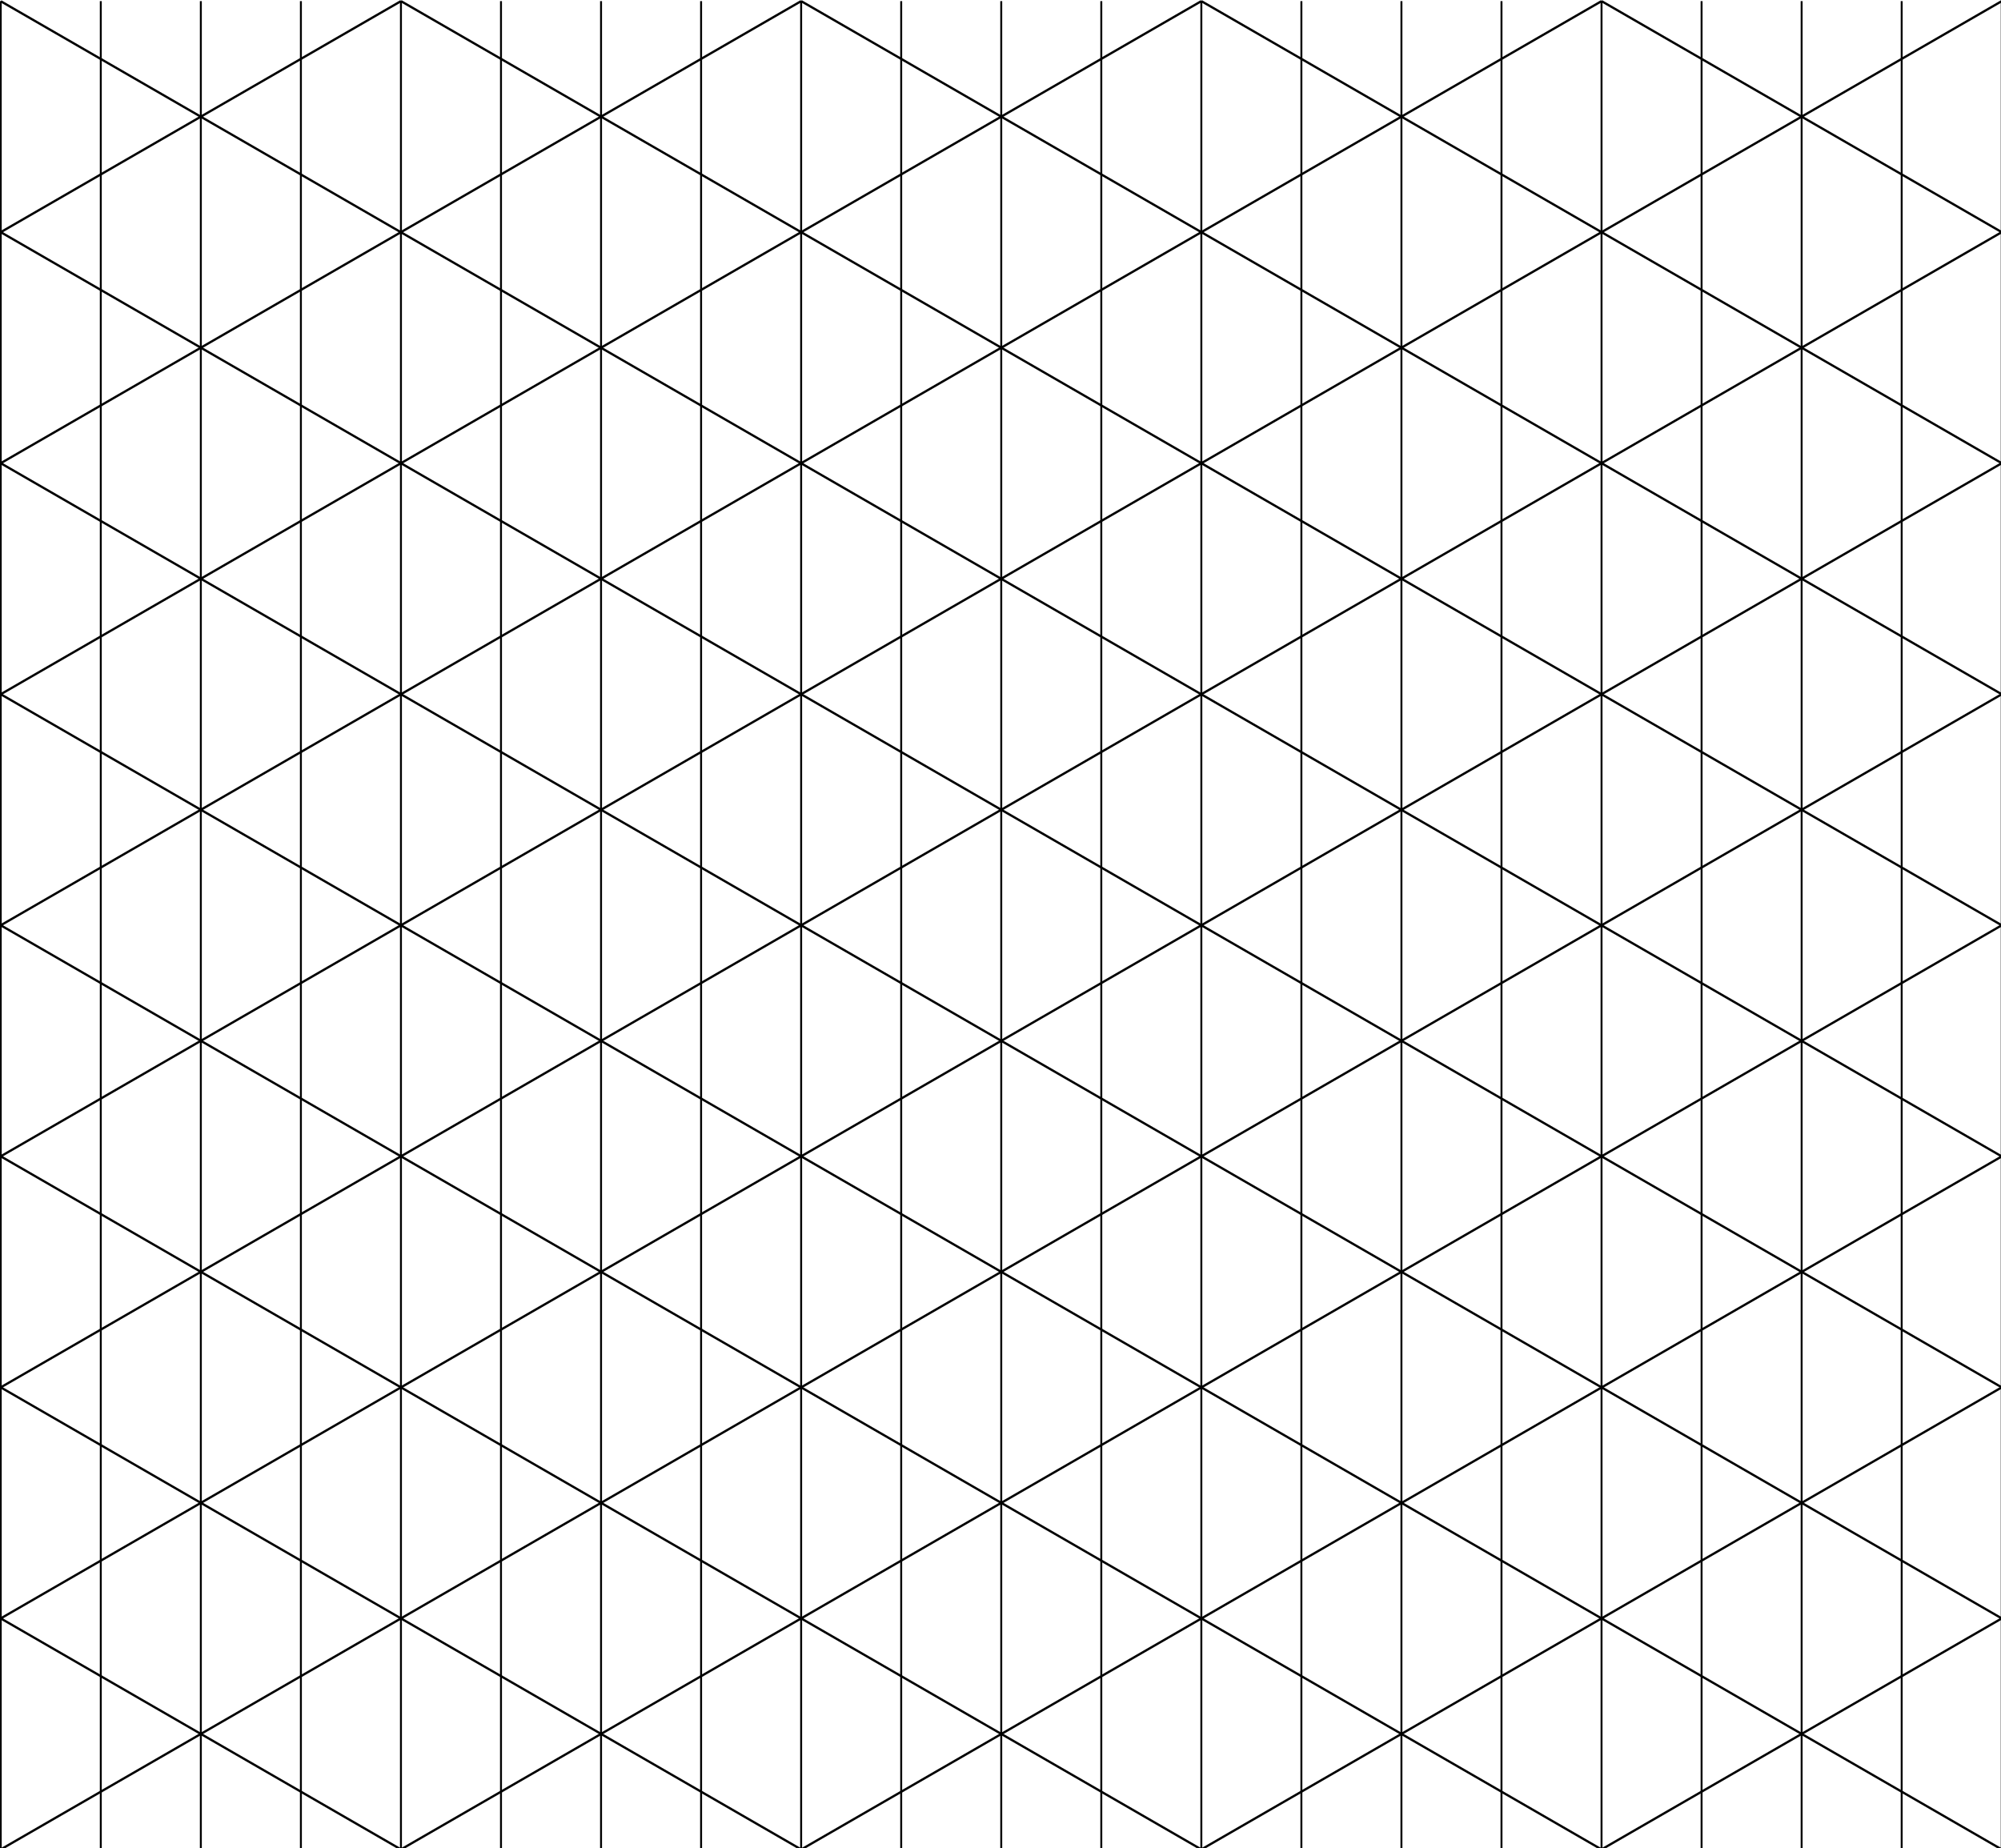 <?xml version="1.0" encoding="UTF-8" standalone="no"?>
<!-- Created with Inkscape (http://www.inkscape.org/) -->

<svg
   xmlns:dc="http://purl.org/dc/elements/1.1/"
   xmlns:cc="http://creativecommons.org/ns#"
   xmlns:rdf="http://www.w3.org/1999/02/22-rdf-syntax-ns#"
   xmlns:svg="http://www.w3.org/2000/svg"
   xmlns="http://www.w3.org/2000/svg"
   xmlns:sodipodi="http://sodipodi.sourceforge.net/DTD/sodipodi-0.dtd"
   xmlns:inkscape="http://www.inkscape.org/namespaces/inkscape"
   width="1000"
   height="923.752"
   viewBox="0 0 132.292 122.205"
   version="1.1"
   id="svg8"
   inkscape:version="0.92.2 5c3e80d, 2017-08-06"
   sodipodi:docname="isogrid.svg">
  <defs
     id="defs2" />
  <sodipodi:namedview
     id="base"
     pagecolor="#ffffff"
     bordercolor="#666666"
     borderopacity="1.0"
     inkscape:pageopacity="0.0"
     inkscape:pageshadow="2"
     inkscape:zoom="2.8"
     inkscape:cx="106.09285"
     inkscape:cy="881.70139"
     inkscape:document-units="mm"
     inkscape:current-layer="layer1"
     showgrid="false"
     units="px"
     inkscape:window-width="1684"
     inkscape:window-height="944"
     inkscape:window-x="-1"
     inkscape:window-y="0"
     inkscape:window-maximized="0"
     inkscape:snap-bbox="true"
     inkscape:bbox-paths="true"
     inkscape:bbox-nodes="true"
     inkscape:snap-bbox-edge-midpoints="true"
     inkscape:snap-bbox-midpoints="true"
     inkscape:object-paths="true"
     inkscape:snap-intersection-paths="true"
     inkscape:snap-smooth-nodes="true"
     inkscape:snap-midpoints="true"
     inkscape:snap-object-midpoints="true"
     inkscape:snap-center="true" />
  <g
     inkscape:label="Layer 1"
     inkscape:groupmode="layer"
     id="layer1"
     transform="translate(0,-52.591)">
    <g
       id="g1110"
       transform="matrix(0.5,0,0,0.5,-0.015,36.457)"
       style="stroke:#000000;stroke-opacity:1">
      <path
         inkscape:connector-curvature="0"
         id="path815"
         d="M 26.586,32.417 V 297"
         style="opacity:1;vector-effect:none;fill:none;fill-opacity:1;fill-rule:evenodd;stroke:#000000;stroke-width:0.256;stroke-linecap:butt;stroke-linejoin:miter;stroke-miterlimit:4;stroke-dasharray:none;stroke-dashoffset:0;stroke-opacity:1" />
      <path
         inkscape:connector-curvature="0"
         id="path815-8"
         d="M 13.357,32.417 V 297"
         style="opacity:1;vector-effect:none;fill:none;fill-opacity:1;fill-rule:evenodd;stroke:#000000;stroke-width:0.256;stroke-linecap:butt;stroke-linejoin:miter;stroke-miterlimit:4;stroke-dasharray:none;stroke-dashoffset:0;stroke-opacity:1" />
      <path
         inkscape:connector-curvature="0"
         id="path815-5"
         d="M 39.816,32.417 V 297"
         style="fill:none;fill-rule:evenodd;stroke:#000000;stroke-width:0.256;stroke-linecap:butt;stroke-linejoin:miter;stroke-miterlimit:4;stroke-dasharray:none;stroke-opacity:1" />
      <path
         inkscape:connector-curvature="0"
         id="path815-1"
         d="M 53.045,32.417 V 297"
         style="fill:none;fill-rule:evenodd;stroke:#000000;stroke-width:0.256;stroke-linecap:butt;stroke-linejoin:miter;stroke-miterlimit:4;stroke-dasharray:none;stroke-opacity:1" />
      <path
         inkscape:connector-curvature="0"
         id="path815-6"
         d="M 66.274,32.417 V 297"
         style="fill:none;fill-rule:evenodd;stroke:#000000;stroke-width:0.256;stroke-linecap:butt;stroke-linejoin:miter;stroke-miterlimit:4;stroke-dasharray:none;stroke-opacity:1" />
      <path
         inkscape:connector-curvature="0"
         id="path815-3"
         d="M 79.503,32.417 V 297"
         style="fill:none;fill-rule:evenodd;stroke:#000000;stroke-width:0.256;stroke-linecap:butt;stroke-linejoin:miter;stroke-miterlimit:4;stroke-dasharray:none;stroke-opacity:1" />
      <path
         inkscape:connector-curvature="0"
         id="path815-8-9"
         d="M 0.128,32.417 V 297"
         style="opacity:1;vector-effect:none;fill:none;fill-opacity:1;fill-rule:evenodd;stroke:#000000;stroke-width:0.256;stroke-linecap:butt;stroke-linejoin:miter;stroke-miterlimit:4;stroke-dasharray:none;stroke-dashoffset:0;stroke-opacity:1" />
      <path
         inkscape:connector-curvature="0"
         id="path815-9"
         d="M 119.191,32.417 V 297"
         style="opacity:1;vector-effect:none;fill:none;fill-opacity:1;fill-rule:evenodd;stroke:#000000;stroke-width:0.256;stroke-linecap:butt;stroke-linejoin:miter;stroke-miterlimit:4;stroke-dasharray:none;stroke-dashoffset:0;stroke-opacity:1" />
      <path
         inkscape:connector-curvature="0"
         id="path815-8-2"
         d="M 105.961,32.417 V 297"
         style="opacity:1;vector-effect:none;fill:none;fill-opacity:1;fill-rule:evenodd;stroke:#000000;stroke-width:0.256;stroke-linecap:butt;stroke-linejoin:miter;stroke-miterlimit:4;stroke-dasharray:none;stroke-dashoffset:0;stroke-opacity:1" />
      <path
         inkscape:connector-curvature="0"
         id="path815-5-9"
         d="M 132.42,32.417 V 297"
         style="fill:none;fill-rule:evenodd;stroke:#000000;stroke-width:0.256;stroke-linecap:butt;stroke-linejoin:miter;stroke-miterlimit:4;stroke-dasharray:none;stroke-opacity:1" />
      <path
         inkscape:connector-curvature="0"
         id="path815-1-1"
         d="M 145.649,32.417 V 297"
         style="fill:none;fill-rule:evenodd;stroke:#000000;stroke-width:0.256;stroke-linecap:butt;stroke-linejoin:miter;stroke-miterlimit:4;stroke-dasharray:none;stroke-opacity:1" />
      <path
         inkscape:connector-curvature="0"
         id="path815-6-0"
         d="M 158.878,32.417 V 297"
         style="fill:none;fill-rule:evenodd;stroke:#000000;stroke-width:0.256;stroke-linecap:butt;stroke-linejoin:miter;stroke-miterlimit:4;stroke-dasharray:none;stroke-opacity:1" />
      <path
         inkscape:connector-curvature="0"
         id="path815-3-9"
         d="M 172.107,32.417 V 297"
         style="fill:none;fill-rule:evenodd;stroke:#000000;stroke-width:0.256;stroke-linecap:butt;stroke-linejoin:miter;stroke-miterlimit:4;stroke-dasharray:none;stroke-opacity:1" />
      <path
         inkscape:connector-curvature="0"
         id="path815-8-9-3"
         d="M 92.732,32.417 V 297"
         style="opacity:1;vector-effect:none;fill:none;fill-opacity:1;fill-rule:evenodd;stroke:#000000;stroke-width:0.256;stroke-linecap:butt;stroke-linejoin:miter;stroke-miterlimit:4;stroke-dasharray:none;stroke-dashoffset:0;stroke-opacity:1" />
      <path
         inkscape:connector-curvature="0"
         id="path815-93"
         d="M 211.795,32.417 V 297"
         style="opacity:1;vector-effect:none;fill:none;fill-opacity:1;fill-rule:evenodd;stroke:#000000;stroke-width:0.256;stroke-linecap:butt;stroke-linejoin:miter;stroke-miterlimit:4;stroke-dasharray:none;stroke-dashoffset:0;stroke-opacity:1" />
      <path
         inkscape:connector-curvature="0"
         id="path815-8-0"
         d="M 198.566,32.417 V 297"
         style="opacity:1;vector-effect:none;fill:none;fill-opacity:1;fill-rule:evenodd;stroke:#000000;stroke-width:0.256;stroke-linecap:butt;stroke-linejoin:miter;stroke-miterlimit:4;stroke-dasharray:none;stroke-dashoffset:0;stroke-opacity:1" />
      <path
         inkscape:connector-curvature="0"
         id="path815-5-5"
         d="M 225.024,32.417 V 297"
         style="fill:none;fill-rule:evenodd;stroke:#000000;stroke-width:0.256;stroke-linecap:butt;stroke-linejoin:miter;stroke-miterlimit:4;stroke-dasharray:none;stroke-opacity:1" />
      <path
         inkscape:connector-curvature="0"
         id="path815-1-2"
         d="M 238.253,32.417 V 297"
         style="fill:none;fill-rule:evenodd;stroke:#000000;stroke-width:0.256;stroke-linecap:butt;stroke-linejoin:miter;stroke-miterlimit:4;stroke-dasharray:none;stroke-opacity:1" />
      <path
         inkscape:connector-curvature="0"
         id="path815-6-3"
         d="M 251.482,32.417 V 297"
         style="fill:none;fill-rule:evenodd;stroke:#000000;stroke-width:0.256;stroke-linecap:butt;stroke-linejoin:miter;stroke-miterlimit:4;stroke-dasharray:none;stroke-opacity:1" />
      <path
         inkscape:connector-curvature="0"
         id="path815-3-8"
         d="M 264.711,32.417 V 297"
         style="fill:none;fill-rule:evenodd;stroke:#000000;stroke-width:0.256;stroke-linecap:butt;stroke-linejoin:miter;stroke-miterlimit:4;stroke-dasharray:none;stroke-opacity:1" />
      <path
         inkscape:connector-curvature="0"
         id="path815-8-9-7"
         d="M 185.336,32.417 V 297"
         style="opacity:1;vector-effect:none;fill:none;fill-opacity:1;fill-rule:evenodd;stroke:#000000;stroke-width:0.256;stroke-linecap:butt;stroke-linejoin:miter;stroke-miterlimit:4;stroke-dasharray:none;stroke-dashoffset:0;stroke-opacity:1" />
      <path
         inkscape:connector-curvature="0"
         id="path815-8-9-36"
         d="M 269.318,187.847 0.139,32.436"
         style="opacity:1;vector-effect:none;fill:none;fill-opacity:1;fill-rule:evenodd;stroke:#000000;stroke-width:0.301;stroke-linecap:butt;stroke-linejoin:miter;stroke-miterlimit:4;stroke-dasharray:none;stroke-dashoffset:0;stroke-opacity:1" />
      <path
         inkscape:connector-curvature="0"
         id="path815-8-9-36-8"
         d="M 322.224,187.827 53.045,32.417"
         style="opacity:1;vector-effect:none;fill:none;fill-opacity:1;fill-rule:evenodd;stroke:#000000;stroke-width:0.301;stroke-linecap:butt;stroke-linejoin:miter;stroke-miterlimit:4;stroke-dasharray:none;stroke-dashoffset:0;stroke-opacity:1" />
      <path
         inkscape:connector-curvature="0"
         id="path815-8-9-36-9"
         d="M 375.14,187.827 105.961,32.417"
         style="opacity:1;vector-effect:none;fill:none;fill-opacity:1;fill-rule:evenodd;stroke:#000000;stroke-width:0.301;stroke-linecap:butt;stroke-linejoin:miter;stroke-miterlimit:4;stroke-dasharray:none;stroke-dashoffset:0;stroke-opacity:1" />
      <path
         inkscape:connector-curvature="0"
         id="path815-8-9-36-88"
         d="M 428.057,187.827 158.878,32.417"
         style="opacity:1;vector-effect:none;fill:none;fill-opacity:1;fill-rule:evenodd;stroke:#000000;stroke-width:0.301;stroke-linecap:butt;stroke-linejoin:miter;stroke-miterlimit:4;stroke-dasharray:none;stroke-dashoffset:0;stroke-opacity:1" />
      <path
         inkscape:connector-curvature="0"
         id="path815-8-9-36-5"
         d="M 480.974,187.827 211.795,32.417"
         style="opacity:1;vector-effect:none;fill:none;fill-opacity:1;fill-rule:evenodd;stroke:#000000;stroke-width:0.301;stroke-linecap:butt;stroke-linejoin:miter;stroke-miterlimit:4;stroke-dasharray:none;stroke-dashoffset:0;stroke-opacity:1" />
      <path
         inkscape:connector-curvature="0"
         id="path815-8-9-36-93"
         d="M -4.467,187.827 264.711,32.417"
         style="opacity:1;vector-effect:none;fill:none;fill-opacity:1;fill-rule:evenodd;stroke:#000000;stroke-width:0.301;stroke-linecap:butt;stroke-linejoin:miter;stroke-miterlimit:4;stroke-dasharray:none;stroke-dashoffset:0;stroke-opacity:1" />
      <path
         inkscape:connector-curvature="0"
         id="path815-8-9-36-93-9"
         d="M -57.384,187.827 211.795,32.417"
         style="opacity:1;vector-effect:none;fill:none;fill-opacity:1;fill-rule:evenodd;stroke:#000000;stroke-width:0.301;stroke-linecap:butt;stroke-linejoin:miter;stroke-miterlimit:4;stroke-dasharray:none;stroke-dashoffset:0;stroke-opacity:1" />
      <path
         inkscape:connector-curvature="0"
         id="path815-8-9-36-93-93"
         d="M -110.301,187.827 158.878,32.417"
         style="opacity:1;vector-effect:none;fill:none;fill-opacity:1;fill-rule:evenodd;stroke:#000000;stroke-width:0.301;stroke-linecap:butt;stroke-linejoin:miter;stroke-miterlimit:4;stroke-dasharray:none;stroke-dashoffset:0;stroke-opacity:1" />
      <path
         inkscape:connector-curvature="0"
         id="path815-8-9-36-93-5"
         d="M -163.217,187.827 105.961,32.417"
         style="opacity:1;vector-effect:none;fill:none;fill-opacity:1;fill-rule:evenodd;stroke:#000000;stroke-width:0.301;stroke-linecap:butt;stroke-linejoin:miter;stroke-miterlimit:4;stroke-dasharray:none;stroke-dashoffset:0;stroke-opacity:1" />
      <path
         inkscape:connector-curvature="0"
         id="path815-8-9-36-93-95"
         d="M -216.134,187.827 53.045,32.417"
         style="opacity:1;vector-effect:none;fill:none;fill-opacity:1;fill-rule:evenodd;stroke:#000000;stroke-width:0.301;stroke-linecap:butt;stroke-linejoin:miter;stroke-miterlimit:4;stroke-dasharray:none;stroke-dashoffset:0;stroke-opacity:1" />
      <path
         inkscape:connector-curvature="0"
         id="path815-8-9-36-93-3"
         d="M -4.467,218.379 264.711,62.968"
         style="opacity:1;vector-effect:none;fill:none;fill-opacity:1;fill-rule:evenodd;stroke:#000000;stroke-width:0.301;stroke-linecap:butt;stroke-linejoin:miter;stroke-miterlimit:4;stroke-dasharray:none;stroke-dashoffset:0;stroke-opacity:1" />
      <path
         inkscape:connector-curvature="0"
         id="path815-8-9-36-93-6"
         d="M -4.467,248.93 264.711,93.52"
         style="opacity:1;vector-effect:none;fill:none;fill-opacity:1;fill-rule:evenodd;stroke:#000000;stroke-width:0.301;stroke-linecap:butt;stroke-linejoin:miter;stroke-miterlimit:4;stroke-dasharray:none;stroke-dashoffset:0;stroke-opacity:1" />
      <path
         inkscape:connector-curvature="0"
         id="path815-8-9-36-93-8"
         d="M -4.467,279.482 264.711,124.071"
         style="opacity:1;vector-effect:none;fill:none;fill-opacity:1;fill-rule:evenodd;stroke:#000000;stroke-width:0.301;stroke-linecap:butt;stroke-linejoin:miter;stroke-miterlimit:4;stroke-dasharray:none;stroke-dashoffset:0;stroke-opacity:1" />
      <path
         inkscape:connector-curvature="0"
         id="path815-8-9-36-93-57"
         d="M -4.467,310.033 264.711,154.622"
         style="opacity:1;vector-effect:none;fill:none;fill-opacity:1;fill-rule:evenodd;stroke:#000000;stroke-width:0.301;stroke-linecap:butt;stroke-linejoin:miter;stroke-miterlimit:4;stroke-dasharray:none;stroke-dashoffset:0;stroke-opacity:1" />
      <path
         inkscape:connector-curvature="0"
         id="path815-8-9-36-93-1"
         d="M -4.467,340.597 264.711,185.187"
         style="opacity:1;vector-effect:none;fill:none;fill-opacity:1;fill-rule:evenodd;stroke:#000000;stroke-width:0.301;stroke-linecap:butt;stroke-linejoin:miter;stroke-miterlimit:4;stroke-dasharray:none;stroke-dashoffset:0;stroke-opacity:1" />
      <path
         inkscape:connector-curvature="0"
         id="path815-8-9-36-0"
         d="M 269.307,218.379 0.128,62.968"
         style="opacity:1;vector-effect:none;fill:none;fill-opacity:1;fill-rule:evenodd;stroke:#000000;stroke-width:0.301;stroke-linecap:butt;stroke-linejoin:miter;stroke-miterlimit:4;stroke-dasharray:none;stroke-dashoffset:0;stroke-opacity:1" />
      <path
         inkscape:connector-curvature="0"
         id="path815-8-9-36-6"
         d="M 269.307,248.93 0.128,93.52"
         style="opacity:1;vector-effect:none;fill:none;fill-opacity:1;fill-rule:evenodd;stroke:#000000;stroke-width:0.301;stroke-linecap:butt;stroke-linejoin:miter;stroke-miterlimit:4;stroke-dasharray:none;stroke-dashoffset:0;stroke-opacity:1" />
      <path
         inkscape:connector-curvature="0"
         id="path815-8-9-36-03"
         d="M 269.307,279.482 0.128,124.071"
         style="opacity:1;vector-effect:none;fill:none;fill-opacity:1;fill-rule:evenodd;stroke:#000000;stroke-width:0.301;stroke-linecap:butt;stroke-linejoin:miter;stroke-miterlimit:4;stroke-dasharray:none;stroke-dashoffset:0;stroke-opacity:1" />
      <path
         inkscape:connector-curvature="0"
         id="path815-8-9-36-3"
         d="M 269.307,310.033 0.128,154.622"
         style="opacity:1;vector-effect:none;fill:none;fill-opacity:1;fill-rule:evenodd;stroke:#000000;stroke-width:0.301;stroke-linecap:butt;stroke-linejoin:miter;stroke-miterlimit:4;stroke-dasharray:none;stroke-dashoffset:0;stroke-opacity:1" />
      <path
         inkscape:connector-curvature="0"
         id="path815-8-9-36-50"
         d="M 269.307,340.584 0.128,185.174"
         style="opacity:1;vector-effect:none;fill:none;fill-opacity:1;fill-rule:evenodd;stroke:#000000;stroke-width:0.301;stroke-linecap:butt;stroke-linejoin:miter;stroke-miterlimit:4;stroke-dasharray:none;stroke-dashoffset:0;stroke-opacity:1" />
      <path
         inkscape:connector-curvature="0"
         id="path815-8-9-36-2"
         d="M 269.307,371.136 0.128,215.725"
         style="opacity:1;vector-effect:none;fill:none;fill-opacity:1;fill-rule:evenodd;stroke:#000000;stroke-width:0.301;stroke-linecap:butt;stroke-linejoin:miter;stroke-miterlimit:4;stroke-dasharray:none;stroke-dashoffset:0;stroke-opacity:1" />
      <path
         inkscape:connector-curvature="0"
         id="path815-8-9-36-32"
         d="M 269.307,401.687 0.128,246.277"
         style="opacity:1;vector-effect:none;fill:none;fill-opacity:1;fill-rule:evenodd;stroke:#000000;stroke-width:0.301;stroke-linecap:butt;stroke-linejoin:miter;stroke-miterlimit:4;stroke-dasharray:none;stroke-dashoffset:0;stroke-opacity:1" />
      <path
         inkscape:connector-curvature="0"
         id="path815-8-9-36-7"
         d="M 269.307,432.239 0.128,276.828"
         style="opacity:1;vector-effect:none;fill:none;fill-opacity:1;fill-rule:evenodd;stroke:#000000;stroke-width:0.301;stroke-linecap:butt;stroke-linejoin:miter;stroke-miterlimit:4;stroke-dasharray:none;stroke-dashoffset:0;stroke-opacity:1" />
      <path
         inkscape:connector-curvature="0"
         id="path815-8-9-36-93-1-1"
         d="M -4.467,371.136 264.711,215.725"
         style="opacity:1;vector-effect:none;fill:none;fill-opacity:1;fill-rule:evenodd;stroke:#000000;stroke-width:0.301;stroke-linecap:butt;stroke-linejoin:miter;stroke-miterlimit:4;stroke-dasharray:none;stroke-dashoffset:0;stroke-opacity:1" />
      <path
         inkscape:connector-curvature="0"
         id="path815-8-9-36-93-1-0"
         d="M -4.467,401.687 264.711,246.277"
         style="opacity:1;vector-effect:none;fill:none;fill-opacity:1;fill-rule:evenodd;stroke:#000000;stroke-width:0.301;stroke-linecap:butt;stroke-linejoin:miter;stroke-miterlimit:4;stroke-dasharray:none;stroke-dashoffset:0;stroke-opacity:1" />
      <path
         inkscape:connector-curvature="0"
         id="path815-8-9-36-93-1-09"
         d="M -4.467,432.239 264.711,276.828"
         style="opacity:1;vector-effect:none;fill:none;fill-opacity:1;fill-rule:evenodd;stroke:#000000;stroke-width:0.301;stroke-linecap:butt;stroke-linejoin:miter;stroke-miterlimit:4;stroke-dasharray:none;stroke-dashoffset:0;stroke-opacity:1" />
    </g>
  </g>
</svg>
